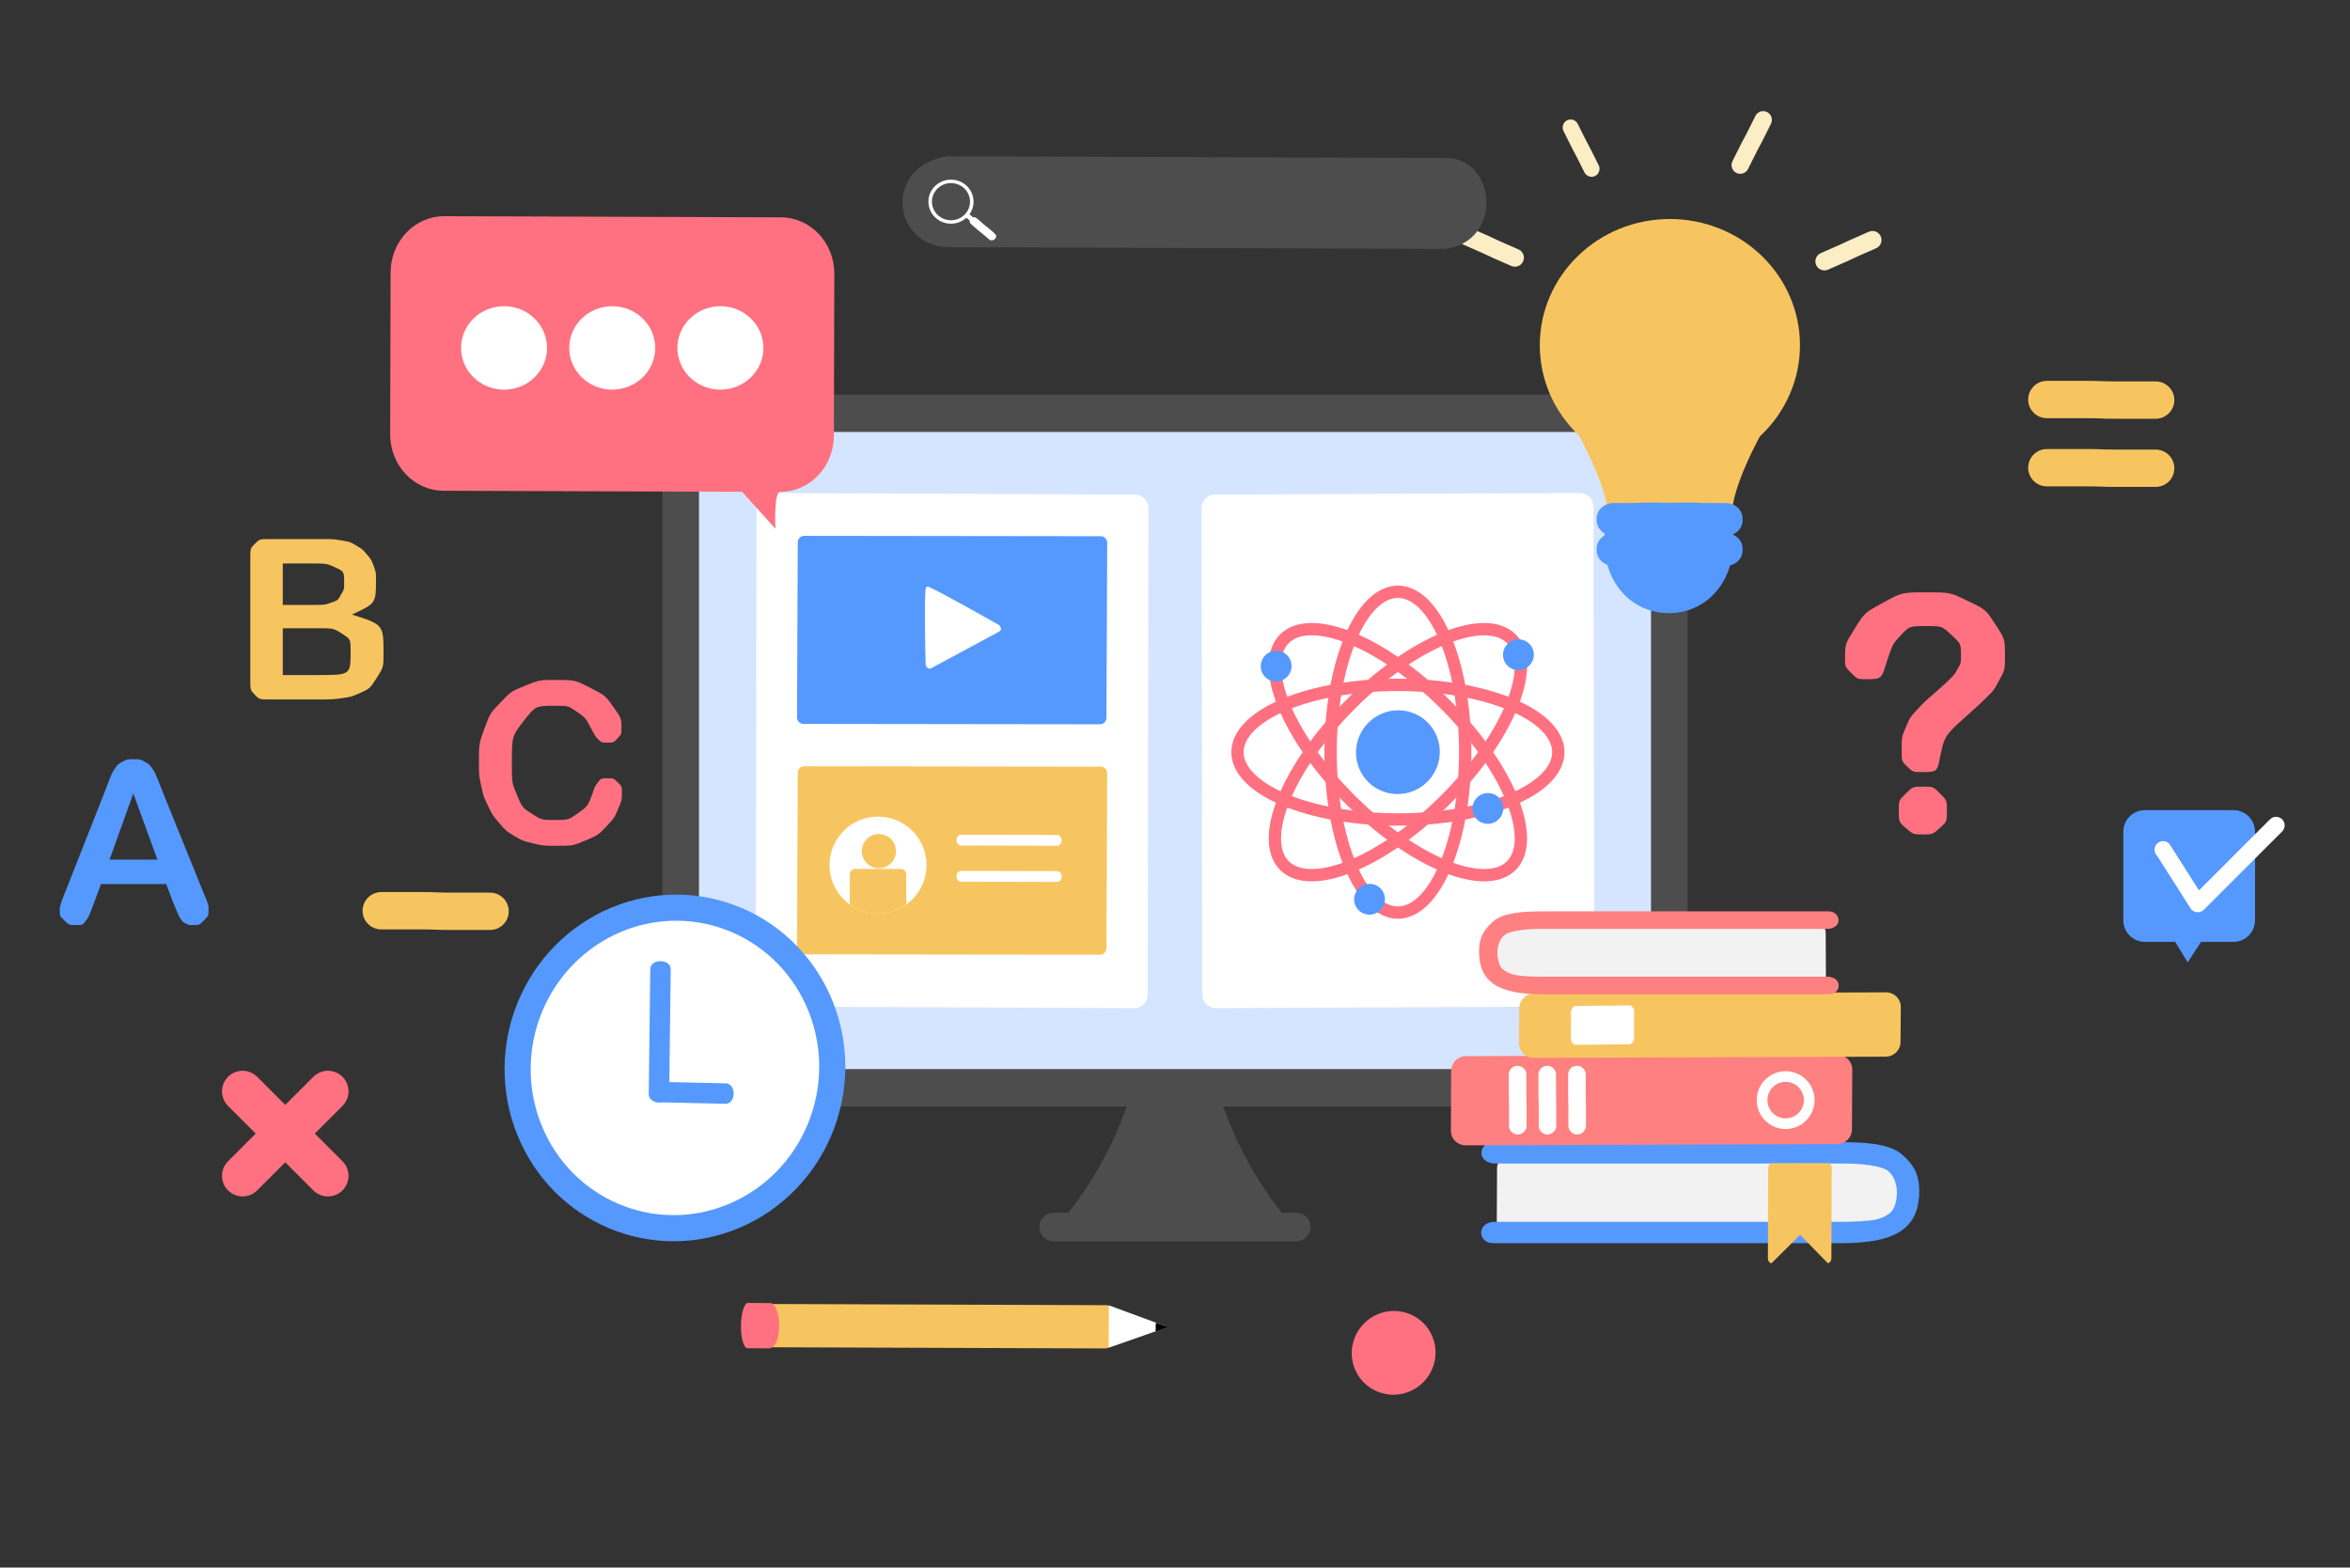 <?xml version="1.0" encoding="UTF-8"?>
<svg xmlns="http://www.w3.org/2000/svg" xmlns:xlink="http://www.w3.org/1999/xlink" width="3750" height="2501.25" viewBox="0 0 3750 2501.25">
<rect x="0" y="0" width="3750" height="2501.25" fill="#333333" stroke="none"/>
<defs>
<linearGradient id="linear-pattern-0" gradientUnits="userSpaceOnUse" x1="0.347" y1="0" x2="0.871" y2="0" gradientTransform="matrix(-7357.64, -327.683, -327.683, 7357.64, 6358.07, 1405.52)">
<stop offset="0" stop-color="rgb(98.894%, 93.26%, 85.916%)" stop-opacity="1"/>
<stop offset="0.031" stop-color="rgb(98.868%, 93.286%, 86.046%)" stop-opacity="1"/>
<stop offset="0.062" stop-color="rgb(98.816%, 93.34%, 86.305%)" stop-opacity="1"/>
<stop offset="0.094" stop-color="rgb(98.764%, 93.391%, 86.566%)" stop-opacity="1"/>
<stop offset="0.125" stop-color="rgb(98.712%, 93.443%, 86.827%)" stop-opacity="1"/>
<stop offset="0.156" stop-color="rgb(98.66%, 93.495%, 87.086%)" stop-opacity="1"/>
<stop offset="0.188" stop-color="rgb(98.608%, 93.547%, 87.347%)" stop-opacity="1"/>
<stop offset="0.219" stop-color="rgb(98.555%, 93.599%, 87.608%)" stop-opacity="1"/>
<stop offset="0.25" stop-color="rgb(98.503%, 93.651%, 87.869%)" stop-opacity="1"/>
<stop offset="0.281" stop-color="rgb(98.451%, 93.704%, 88.129%)" stop-opacity="1"/>
<stop offset="0.312" stop-color="rgb(98.399%, 93.756%, 88.39%)" stop-opacity="1"/>
<stop offset="0.344" stop-color="rgb(98.347%, 93.808%, 88.651%)" stop-opacity="1"/>
<stop offset="0.375" stop-color="rgb(98.296%, 93.86%, 88.91%)" stop-opacity="1"/>
<stop offset="0.406" stop-color="rgb(98.244%, 93.912%, 89.171%)" stop-opacity="1"/>
<stop offset="0.438" stop-color="rgb(98.19%, 93.964%, 89.432%)" stop-opacity="1"/>
<stop offset="0.469" stop-color="rgb(98.138%, 94.016%, 89.691%)" stop-opacity="1"/>
<stop offset="0.5" stop-color="rgb(98.087%, 94.069%, 89.952%)" stop-opacity="1"/>
<stop offset="0.531" stop-color="rgb(98.073%, 94.081%, 90.019%)" stop-opacity="1"/>
<stop offset="0.547" stop-color="rgb(98.106%, 94.048%, 89.853%)" stop-opacity="1"/>
<stop offset="0.562" stop-color="rgb(98.148%, 94.006%, 89.644%)" stop-opacity="1"/>
<stop offset="0.578" stop-color="rgb(98.19%, 93.964%, 89.435%)" stop-opacity="1"/>
<stop offset="0.594" stop-color="rgb(98.232%, 93.922%, 89.226%)" stop-opacity="1"/>
<stop offset="0.609" stop-color="rgb(98.274%, 93.881%, 89.017%)" stop-opacity="1"/>
<stop offset="0.625" stop-color="rgb(98.315%, 93.839%, 88.808%)" stop-opacity="1"/>
<stop offset="0.641" stop-color="rgb(98.357%, 93.797%, 88.599%)" stop-opacity="1"/>
<stop offset="0.656" stop-color="rgb(98.399%, 93.755%, 88.39%)" stop-opacity="1"/>
<stop offset="0.672" stop-color="rgb(98.441%, 93.713%, 88.181%)" stop-opacity="1"/>
<stop offset="0.688" stop-color="rgb(98.483%, 93.672%, 87.971%)" stop-opacity="1"/>
<stop offset="0.703" stop-color="rgb(98.524%, 93.629%, 87.762%)" stop-opacity="1"/>
<stop offset="0.719" stop-color="rgb(98.566%, 93.588%, 87.553%)" stop-opacity="1"/>
<stop offset="0.734" stop-color="rgb(98.608%, 93.547%, 87.344%)" stop-opacity="1"/>
<stop offset="0.75" stop-color="rgb(98.65%, 93.504%, 87.135%)" stop-opacity="1"/>
<stop offset="0.766" stop-color="rgb(98.692%, 93.463%, 86.926%)" stop-opacity="1"/>
<stop offset="0.781" stop-color="rgb(98.734%, 93.42%, 86.717%)" stop-opacity="1"/>
<stop offset="0.797" stop-color="rgb(98.775%, 93.379%, 86.508%)" stop-opacity="1"/>
<stop offset="0.812" stop-color="rgb(98.817%, 93.338%, 86.299%)" stop-opacity="1"/>
<stop offset="0.828" stop-color="rgb(98.859%, 93.295%, 86.09%)" stop-opacity="1"/>
<stop offset="0.844" stop-color="rgb(98.901%, 93.254%, 85.881%)" stop-opacity="1"/>
<stop offset="0.859" stop-color="rgb(98.943%, 93.211%, 85.672%)" stop-opacity="1"/>
<stop offset="0.875" stop-color="rgb(98.984%, 93.17%, 85.463%)" stop-opacity="1"/>
<stop offset="0.891" stop-color="rgb(99.026%, 93.129%, 85.254%)" stop-opacity="1"/>
<stop offset="0.906" stop-color="rgb(99.068%, 93.086%, 85.045%)" stop-opacity="1"/>
<stop offset="0.922" stop-color="rgb(99.109%, 93.045%, 84.836%)" stop-opacity="1"/>
<stop offset="0.938" stop-color="rgb(99.152%, 93.002%, 84.627%)" stop-opacity="1"/>
<stop offset="0.953" stop-color="rgb(99.193%, 92.961%, 84.418%)" stop-opacity="1"/>
<stop offset="0.969" stop-color="rgb(99.236%, 92.92%, 84.209%)" stop-opacity="1"/>
<stop offset="0.984" stop-color="rgb(99.277%, 92.877%, 84%)" stop-opacity="1"/>
<stop offset="1" stop-color="rgb(99.318%, 92.836%, 83.791%)" stop-opacity="1"/>
</linearGradient>
</defs>

<path fill-rule="nonzero" fill="rgb(30.2%, 30.2%, 30.2%)" fill-opacity="1" d="M 1931.648 1685.652 C 1941 1744.023 1964.121 1806.734 1997.852 1865.23 C 2014.422 1893.801 2033.23 1920.84 2053.641 1945.438 L 2053.641 1946.301 L 1696.359 1946.301 L 1696.359 1945.715 C 1716.789 1921.023 1735.602 1893.891 1752.148 1865.23 C 1785.852 1806.711 1808.922 1744.004 1818.211 1685.652 L 1931.648 1685.652 "/>
<path fill-rule="nonzero" fill="rgb(30.2%, 30.2%, 30.2%)" fill-opacity="1" d="M 2068.672 1935.113 L 1681.328 1935.113 C 1668.73 1935.113 1658.578 1945.258 1658.578 1957.859 C 1658.578 1970.461 1668.73 1980.609 1681.328 1980.609 L 2068.672 1980.609 C 2081.27 1980.609 2091.422 1970.461 2091.422 1957.859 C 2091.422 1945.258 2081.27 1935.113 2068.672 1935.113 "/>
<path fill-rule="nonzero" fill="rgb(30.2%, 30.2%, 30.2%)" fill-opacity="1" d="M 1177.48 629.68 L 2572.52 629.68 C 2639.25 629.68 2692.961 678.32 2692.961 738.73 L 2692.961 1656.535 C 2692.961 1716.945 2639.25 1765.582 2572.52 1765.582 L 1177.48 1765.582 C 1110.762 1765.582 1057.039 1716.945 1057.039 1656.535 L 1057.039 738.73 C 1057.039 678.32 1110.762 629.68 1177.48 629.68 "/>
<path fill-rule="nonzero" fill="rgb(83.594%, 89.844%, 100%)" fill-opacity="1" d="M 1227.262 689.34 L 2522.738 689.34 C 2584.699 689.34 2634.578 706.711 2634.578 771.398 L 2634.578 1589.152 C 2634.578 1653.848 2584.699 1705.93 2522.738 1705.93 L 1227.262 1705.93 C 1165.309 1705.93 1115.422 1653.848 1115.422 1589.152 L 1115.422 771.398 C 1115.422 706.711 1165.309 689.34 1227.262 689.34 "/>
<path fill-rule="nonzero" fill="rgb(100%, 100%, 100%)" fill-opacity="1" d="M 1229.102 786.641 L 1810.949 789.129 C 1823.02 789.172 1832.699 798.801 1832.648 810.691 L 1831.398 1587.25 C 1831.352 1599.145 1821.602 1608.68 1809.531 1608.625 L 1227.68 1606.137 C 1215.609 1606.09 1205.922 1596.465 1205.969 1584.57 L 1207.23 808.012 C 1207.27 796.121 1217.031 786.59 1229.102 786.641 "/>
<path fill-rule="nonzero" fill="rgb(100%, 100%, 100%)" fill-opacity="1" d="M 2520.898 786.641 L 1939.051 789.129 C 1926.98 789.172 1917.301 798.801 1917.352 810.691 L 1918.602 1587.25 C 1918.648 1599.145 1928.398 1608.68 1940.469 1608.625 L 2522.328 1606.137 C 2534.398 1606.09 2544.078 1596.465 2544.031 1584.57 L 2542.77 808.012 C 2542.73 796.121 2532.969 786.59 2520.898 786.641 "/>
<path fill-rule="nonzero" fill="rgb(33.325%, 59.959%, 100%)" fill-opacity="1" d="M 1271.82 1144.609 L 1273.02 865.441 C 1273.039 859.648 1277.66 855.012 1283.359 855.031 L 1756.539 855.629 C 1762.25 855.648 1766.828 860.328 1766.801 866.121 L 1765.609 1145.289 C 1765.578 1151.078 1760.969 1155.73 1755.262 1155.711 L 1282.078 1155.102 C 1276.371 1155.078 1271.801 1150.398 1271.82 1144.609 "/>
<path fill-rule="nonzero" fill="rgb(100%, 100%, 100%)" fill-opacity="1" d="M 1486.07 1066.172 C 1523.672 1045.711 1561.5 1025.762 1594.711 1007.68 C 1600.48 1004.539 1594.801 997.77 1594.801 997.77 C 1584.648 991.93 1501.73 944.809 1481.512 936.27 C 1479.398 935.379 1478.238 937.531 1477.68 937.488 C 1474.398 942.398 1476.621 1052.898 1477.191 1061.27 C 1477.191 1061.27 1480.199 1069.371 1486.07 1066.172 "/>
<path fill-rule="nonzero" fill="rgb(96.875%, 77.344%, 37.646%)" fill-opacity="1" d="M 1271.82 1512.316 L 1273.02 1233.148 C 1273.039 1227.359 1277.66 1222.711 1283.359 1222.73 L 1756.539 1223.34 C 1762.25 1223.359 1766.828 1228.039 1766.801 1233.828 L 1765.609 1512.996 C 1765.578 1518.789 1760.969 1523.434 1755.262 1523.41 L 1282.078 1522.809 C 1276.371 1522.789 1271.801 1518.105 1271.82 1512.316 "/>
<path fill-rule="nonzero" fill="rgb(100%, 100%, 100%)" fill-opacity="1" d="M 1323.711 1380.43 C 1323.711 1423.191 1358.371 1457.852 1401.121 1457.852 C 1443.879 1457.852 1478.539 1423.191 1478.539 1380.43 C 1478.539 1337.68 1443.879 1303.02 1401.121 1303.02 C 1358.371 1303.02 1323.711 1337.68 1323.711 1380.43 "/>
<path fill-rule="nonzero" fill="rgb(96.875%, 77.344%, 37.646%)" fill-opacity="1" d="M 1375.23 1358.102 C 1375.23 1373.16 1387.441 1385.371 1402.5 1385.371 C 1417.559 1385.371 1429.77 1373.16 1429.77 1358.102 C 1429.77 1343.039 1417.559 1330.828 1402.5 1330.828 C 1387.441 1330.828 1375.23 1343.039 1375.23 1358.102 "/>
<path fill-rule="nonzero" fill="rgb(96.875%, 77.344%, 37.646%)" fill-opacity="1" d="M 1364.852 1386.461 C 1360.012 1386.461 1356.121 1390.352 1356.121 1395.18 L 1356.121 1443.301 C 1369.238 1452.73 1384.969 1457.809 1401.121 1457.852 C 1417.27 1457.82 1433.012 1452.75 1446.129 1443.34 L 1446.129 1395.18 C 1446.129 1390.352 1442.238 1386.461 1437.398 1386.461 L 1364.852 1386.461 "/>
<path fill-rule="nonzero" fill="rgb(100%, 100%, 100%)" fill-opacity="1" d="M 1686.969 1332.301 L 1533.5 1331.961 C 1529.531 1331.949 1526.34 1335.781 1526.32 1340.551 C 1526.309 1345.32 1529.488 1349.18 1533.449 1349.191 L 1686.93 1349.531 C 1690.891 1349.539 1694.09 1345.711 1694.102 1340.93 C 1694.109 1336.16 1690.93 1332.309 1686.969 1332.301 "/>
<path fill-rule="nonzero" fill="rgb(100%, 100%, 100%)" fill-opacity="1" d="M 1686.969 1389.98 L 1533.5 1389.629 C 1529.531 1389.621 1526.34 1393.461 1526.32 1398.23 C 1526.309 1403 1529.488 1406.859 1533.449 1406.871 L 1686.93 1407.211 C 1690.891 1407.219 1694.09 1403.391 1694.102 1398.609 C 1694.109 1393.84 1690.93 1389.988 1686.969 1389.98 "/>
<path fill-rule="nonzero" fill="rgb(100%, 44.31%, 50.194%)" fill-opacity="1" d="M 1246.07 346.801 L 709.055 344.988 C 661.676 344.828 623.434 385.012 623.301 434.93 L 622.633 692.809 C 622.504 742.73 660.539 782.91 707.914 783.078 L 1184.199 784.77 L 1237.34 843.68 C 1237.34 843.68 1234.602 784.871 1244.93 784.891 C 1292.309 784.98 1330.551 744.871 1330.68 694.949 L 1331.352 437.07 C 1331.48 387.148 1293.449 346.961 1246.07 346.801 "/>
<path fill-rule="nonzero" fill="rgb(100%, 100%, 100%)" fill-opacity="1" d="M 908.324 555.16 C 908.324 572.82 915.555 589.75 928.422 602.23 C 941.289 614.719 958.742 621.73 976.941 621.73 C 1014.84 621.73 1045.559 591.93 1045.559 555.16 C 1045.559 518.391 1014.84 488.59 976.941 488.59 C 958.742 488.59 941.289 495.602 928.422 508.09 C 915.555 520.57 908.324 537.512 908.324 555.16 "/>
<path fill-rule="nonzero" fill="rgb(100%, 100%, 100%)" fill-opacity="1" d="M 1080.949 555.16 C 1080.949 572.82 1088.18 589.75 1101.051 602.23 C 1113.91 614.719 1131.371 621.73 1149.559 621.73 C 1187.461 621.73 1218.18 591.93 1218.18 555.16 C 1218.18 518.391 1187.461 488.59 1149.559 488.59 C 1131.371 488.59 1113.91 495.602 1101.051 508.09 C 1088.18 520.57 1080.949 537.512 1080.949 555.16 "/>
<path fill-rule="nonzero" fill="rgb(100%, 100%, 100%)" fill-opacity="1" d="M 735.703 555.16 C 735.703 572.82 742.934 589.75 755.801 602.23 C 768.668 614.719 786.121 621.73 804.32 621.73 C 842.215 621.73 872.934 591.93 872.934 555.16 C 872.934 518.391 842.215 488.59 804.32 488.59 C 786.121 488.59 768.668 495.602 755.801 508.09 C 742.934 520.57 735.703 537.512 735.703 555.16 "/>
<path fill-rule="nonzero" fill="rgb(94.922%, 94.922%, 94.922%)" fill-opacity="1" d="M 2411.551 1843.23 L 3014.34 1841.523 C 3026.852 1841.484 3036.898 1850.598 3036.879 1861.945 L 3036.441 1945.965 C 3036.43 1957.312 3026.352 1966.48 3013.84 1966.516 L 2411.051 1968.223 C 2398.539 1968.266 2388.488 1959.148 2388.5 1947.801 L 2388.941 1863.785 C 2388.961 1852.434 2399.039 1843.266 2411.551 1843.23 "/>
<path fill-rule="nonzero" fill="rgb(33.325%, 59.959%, 100%)" fill-opacity="1" d="M 2939.172 1983.668 L 2383.281 1983.668 C 2358.969 1984.43 2355.18 1951.965 2383.281 1949.59 L 2942.301 1949.59 C 2958.352 1949.59 2982.289 1948.414 2993.121 1946.059 C 3003.82 1943.621 3012.172 1939.352 3018.172 1933.25 C 3024.039 1927.148 3026.969 1913.867 3026.969 1902.887 C 3026.969 1887.723 3020.969 1872.262 3008.969 1865.984 C 2996.84 1859.711 2968 1856.574 2943.48 1856.574 L 2383.281 1856.574 C 2353.68 1852.711 2361.648 1822.152 2383.281 1822.496 L 2939.172 1822.496 C 2970.379 1822.836 3013.59 1823.523 3034.859 1841.934 C 3043.871 1849.727 3051.559 1858.484 3056 1867.723 C 3060.43 1876.961 3062.648 1887.766 3062.648 1900.141 C 3062.648 1914.867 3060.301 1927.547 3055.609 1938.18 C 3050.781 1948.812 3043.41 1957.48 3033.488 1964.191 C 3023.449 1970.902 3010.66 1975.824 2995.141 1978.965 C 2979.48 1982.102 2960.828 1983.668 2939.172 1983.668 "/>
<path fill-rule="nonzero" fill="rgb(100%, 50.194%, 50.194%)" fill-opacity="1" d="M 2339.43 1685.219 L 2932.09 1683.273 C 2945.211 1683.227 2955.762 1693.605 2955.738 1706.531 L 2955.281 1802.207 C 2955.262 1815.133 2944.691 1825.57 2931.57 1825.613 L 2338.91 1827.559 C 2325.789 1827.605 2315.238 1817.227 2315.262 1804.301 L 2315.719 1708.621 C 2315.73 1695.699 2326.309 1685.258 2339.43 1685.219 "/>
<path fill="none" stroke-width="170.522" stroke-linecap="square" stroke-linejoin="round" stroke="rgb(100%, 100%, 100%)" stroke-opacity="1" stroke-miterlimit="4" d="M 28870.391 7458.359 C 28870.391 7250.586 28701.992 7082.148 28494.297 7082.148 C 28286.484 7082.148 28118.086 7250.586 28118.086 7458.359 C 28118.086 7666.094 28286.484 7834.531 28494.297 7834.531 C 28701.992 7834.531 28870.391 7666.094 28870.391 7458.359 Z M 28870.391 7458.359 " transform="matrix(0.1, 0, 0, -0.1, 0, 2501.25)"/>
<path fill-rule="nonzero" fill="rgb(100%, 100%, 100%)" fill-opacity="1" d="M 2474.691 1701.82 C 2479.828 1704.102 2483.102 1709.238 2483 1714.859 C 2482.77 1781.359 2483.629 1729.395 2483.398 1796.09 C 2483.449 1801.137 2480.781 1805.816 2476.41 1808.34 C 2472.051 1810.867 2466.66 1810.848 2462.309 1808.289 C 2457.961 1805.734 2455.32 1801.035 2455.41 1795.992 C 2455.629 1729.492 2454.77 1781.453 2455 1714.762 C 2454.949 1709.996 2457.328 1705.531 2461.309 1702.91 C 2465.289 1700.293 2470.328 1699.883 2474.691 1701.82 "/>
<path fill-rule="nonzero" fill="rgb(100%, 100%, 100%)" fill-opacity="1" d="M 2427.328 1701.82 C 2432.469 1704.102 2435.738 1709.238 2435.641 1714.859 C 2435.41 1781.359 2436.281 1729.395 2436.051 1796.09 C 2436.09 1801.137 2433.422 1805.816 2429.059 1808.34 C 2424.691 1810.867 2419.301 1810.848 2414.949 1808.289 C 2410.602 1805.734 2407.969 1801.035 2408.051 1795.992 C 2408.281 1729.492 2407.41 1781.453 2407.641 1714.762 C 2407.59 1709.996 2409.969 1705.531 2413.949 1702.91 C 2417.93 1700.293 2422.98 1699.883 2427.328 1701.82 "/>
<path fill-rule="nonzero" fill="rgb(100%, 100%, 100%)" fill-opacity="1" d="M 2522.051 1701.82 C 2527.18 1704.102 2530.461 1709.238 2530.359 1714.859 C 2530.129 1781.359 2530.988 1729.395 2530.762 1796.09 C 2530.809 1801.137 2528.141 1805.816 2523.77 1808.34 C 2519.41 1810.867 2514.02 1810.848 2509.672 1808.289 C 2505.32 1805.734 2502.68 1801.035 2502.762 1795.992 C 2502.988 1729.492 2502.129 1781.453 2502.359 1714.762 C 2502.309 1709.996 2504.68 1705.531 2508.672 1702.91 C 2512.648 1700.293 2517.691 1699.883 2522.051 1701.82 "/>
<path fill-rule="nonzero" fill="rgb(96.875%, 77.344%, 37.646%)" fill-opacity="1" d="M 2922.441 2007.48 L 2922.93 1864.156 C 2922.941 1859.719 2920.32 1856.152 2917.07 1856.156 L 2827.512 1856.316 C 2824.25 1856.32 2821.621 1859.895 2821.609 1864.332 L 2821.121 2007.656 C 2821.109 2012.094 2823.73 2015.66 2826.98 2015.652 L 2872.531 1970.336 L 2916.539 2015.496 C 2919.801 2015.492 2922.43 2011.914 2922.441 2007.48 "/>
<path fill-rule="nonzero" fill="rgb(96.875%, 77.344%, 37.646%)" fill-opacity="1" d="M 2448.09 1585.387 L 3009.559 1583.441 C 3022.68 1583.395 3033.23 1593.773 3033.211 1606.699 L 3032.75 1662.676 C 3032.73 1675.602 3022.16 1686.043 3009.039 1686.082 L 2447.57 1688.027 C 2434.449 1688.074 2423.898 1677.695 2423.922 1664.77 L 2424.379 1608.789 C 2424.391 1595.863 2434.969 1585.426 2448.09 1585.387 "/>
<path fill-rule="nonzero" fill="rgb(100%, 100%, 100%)" fill-opacity="1" d="M 2514.77 1605.152 L 2599.801 1604.305 C 2604.121 1604.285 2607.602 1608.805 2607.59 1614.438 L 2607.441 1656.121 C 2607.43 1661.75 2603.949 1666.301 2599.621 1666.316 L 2514.602 1667.164 C 2510.281 1667.184 2506.801 1662.66 2506.809 1657.031 L 2506.961 1615.348 C 2506.961 1609.719 2510.449 1605.168 2514.77 1605.152 "/>
<path fill-rule="nonzero" fill="rgb(94.922%, 94.922%, 94.922%)" fill-opacity="1" d="M 2894.77 1471.211 L 2399.809 1469.809 C 2389.551 1469.77 2381.289 1477.262 2381.301 1486.578 L 2381.672 1555.562 C 2381.68 1564.883 2389.961 1572.41 2400.219 1572.441 L 2895.18 1573.844 C 2905.449 1573.875 2913.711 1566.391 2913.691 1557.07 L 2913.328 1488.09 C 2913.32 1478.77 2905.039 1471.238 2894.77 1471.211 "/>
<path fill-rule="nonzero" fill="rgb(100%, 50.194%, 50.194%)" fill-opacity="1" d="M 2461.531 1586.523 L 2917.98 1586.523 C 2937.941 1587.148 2941.051 1560.492 2917.98 1558.543 L 2458.961 1558.543 C 2445.789 1558.543 2426.129 1557.574 2417.238 1555.645 C 2408.461 1553.641 2401.602 1550.133 2396.672 1545.125 C 2391.852 1540.117 2389.441 1529.211 2389.441 1520.191 C 2389.441 1507.742 2394.371 1495.051 2404.219 1489.891 C 2414.191 1484.738 2437.859 1482.172 2458 1482.172 L 2917.98 1482.172 C 2942.289 1479 2935.738 1453.898 2917.98 1454.18 L 2461.531 1454.18 C 2435.91 1454.461 2400.43 1455.031 2382.961 1470.148 C 2375.57 1476.551 2369.25 1483.738 2365.609 1491.32 C 2361.969 1498.91 2360.148 1507.777 2360.148 1517.938 C 2360.148 1530.031 2362.078 1540.441 2365.93 1549.172 C 2369.891 1557.902 2375.949 1565.023 2384.09 1570.531 C 2392.34 1576.043 2402.828 1580.086 2415.578 1582.66 C 2428.43 1585.238 2443.75 1586.523 2461.531 1586.523 "/>
<path fill="none" stroke-width="196.608" stroke-linecap="round" stroke-linejoin="round" stroke="rgb(100%, 44.31%, 50.194%)" stroke-opacity="1" stroke-miterlimit="4" d="M 21547.5 12250.781 C 21067.5 12730.898 20687.109 13271.289 20490 13753.203 C 20293.008 14235.117 20295.391 14618.984 20496.914 14820.391 C 20698.281 15021.914 21082.188 15024.297 21564.102 14827.305 C 22046.016 14630.312 22586.406 14249.805 23066.484 13769.805 C 23546.602 13289.688 23926.992 12749.297 24123.984 12267.383 C 24321.016 11785.508 24318.594 11401.602 24117.188 11200.195 C 23915.703 10998.711 23531.797 10996.289 23050 11193.281 C 22568.086 11390.312 22027.617 11770.781 21547.5 12250.781 " transform="matrix(0.1, 0, 0, -0.1, 0, 2501.25)"/>
<path fill="none" stroke-width="196.608" stroke-linecap="round" stroke-linejoin="round" stroke="rgb(100%, 44.31%, 50.194%)" stroke-opacity="1" stroke-miterlimit="4" d="M 23381.094 13010.312 C 23381.094 12331.406 23267.891 11680.195 23066.484 11200.195 C 22865.117 10720.117 22591.914 10450.391 22306.992 10450.391 C 22022.188 10450.391 21748.984 10720.117 21547.5 11200.195 C 21346.094 11680.195 21233.008 12331.406 21233.008 13010.312 C 21233.008 13689.219 21346.094 14340.391 21547.5 14820.391 C 21748.984 15300.508 22022.188 15570.195 22306.992 15570.195 C 22591.914 15570.195 22865.117 15300.508 23066.484 14820.391 C 23267.891 14340.391 23381.094 13689.219 23381.094 13010.312 " transform="matrix(0.1, 0, 0, -0.1, 0, 2501.25)"/>
<path fill="none" stroke-width="196.608" stroke-linecap="round" stroke-linejoin="round" stroke="rgb(100%, 44.31%, 50.194%)" stroke-opacity="1" stroke-miterlimit="4" d="M 22306.992 11936.289 C 21628.086 11936.289 20976.914 12049.414 20496.914 12250.781 C 20016.797 12452.305 19747.109 12725.391 19747.109 13010.312 C 19747.109 13295.195 20016.797 13568.281 20496.914 13769.805 C 20976.914 13971.211 21628.086 14084.297 22306.992 14084.297 C 22985.898 14084.297 23637.109 13971.211 24117.188 13769.805 C 24597.188 13568.281 24866.914 13295.195 24866.914 13010.312 C 24866.914 12725.391 24597.188 12452.305 24117.188 12250.781 C 23637.109 12049.414 22985.898 11936.289 22306.992 11936.289 " transform="matrix(0.1, 0, 0, -0.1, 0, 2501.25)"/>
<path fill="none" stroke-width="196.608" stroke-linecap="round" stroke-linejoin="round" stroke="rgb(100%, 44.31%, 50.194%)" stroke-opacity="1" stroke-miterlimit="4" d="M 23066.484 12250.781 C 23546.602 12730.898 23926.992 13271.289 24123.984 13753.203 C 24321.016 14235.117 24318.594 14618.984 24117.188 14820.391 C 23915.703 15021.914 23531.797 15024.297 23050 14827.305 C 22568.086 14630.312 22027.617 14249.805 21547.5 13769.805 C 21067.5 13289.688 20687.109 12749.297 20490 12267.383 C 20293.008 11785.508 20295.391 11401.602 20496.914 11200.195 C 20698.281 10998.711 21082.188 10996.289 21564.102 11193.281 C 22046.016 11390.312 22586.406 11770.781 23066.484 12250.781 " transform="matrix(0.1, 0, 0, -0.1, 0, 2501.25)"/>
<path fill-rule="nonzero" fill="rgb(100%, 44.31%, 50.194%)" fill-opacity="1" d="M 2944.238 1051.84 C 2944.238 1027.602 2944.238 1027.602 2959.809 1002.852 C 2975.371 977.84 2975.371 977.84 3005.219 961.512 C 3035.078 945.18 3035.078 945.18 3074.879 945.18 C 3111.879 945.18 3111.879 945.18 3140.199 958.961 C 3168.531 972.488 3168.531 972.488 3183.84 995.961 C 3199.398 1019.441 3199.398 1019.441 3199.398 1046.988 C 3199.398 1068.68 3199.398 1068.68 3190.469 1085.012 C 3181.789 1101.34 3181.789 1101.34 3169.551 1113.328 C 3157.551 1125.07 3157.551 1125.07 3126.172 1153.141 C 3117.488 1161.051 3117.488 1161.051 3112.141 1167.172 C 3107.031 1173.039 3107.031 1173.039 3104.48 1178.141 C 3101.93 1182.988 3101.93 1182.988 3100.398 1188.102 C 3099.121 1192.941 3099.121 1192.941 3096.32 1205.449 C 3091.469 1231.98 3091.469 1231.98 3065.949 1231.98 C 3052.68 1231.98 3052.68 1231.98 3043.5 1223.309 C 3034.57 1214.629 3034.57 1214.629 3034.57 1197.539 C 3034.57 1176.102 3034.57 1176.102 3041.199 1160.539 C 3047.84 1144.719 3047.84 1144.719 3058.809 1132.98 C 3069.781 1120.988 3069.781 1120.988 3088.41 1104.66 C 3104.738 1090.371 3104.738 1090.371 3111.879 1083.23 C 3119.281 1075.828 3119.281 1075.828 3124.129 1066.898 C 3129.23 1057.961 3129.23 1057.961 3129.23 1047.5 C 3129.23 1027.09 3129.23 1027.09 3113.922 1013.059 C 3098.871 999.02 3098.871 999.02 3074.879 999.02 C 3046.809 999.02 3046.809 999.02 3033.551 1013.309 C 3020.281 1027.352 3020.281 1027.352 3011.09 1054.898 C 3002.422 1083.738 3002.422 1083.738 2978.18 1083.738 C 2963.891 1083.738 2963.891 1083.738 2953.941 1073.781 C 2944.238 1063.578 2944.238 1063.578 2944.238 1051.84 Z M 3068.762 1331.488 C 3053.191 1331.488 3053.191 1331.488 3041.461 1321.539 C 3029.969 1311.34 3029.969 1311.34 3029.969 1293.219 C 3029.969 1277.148 3029.969 1277.148 3041.199 1266.172 C 3052.43 1255.199 3052.43 1255.199 3068.762 1255.199 C 3084.828 1255.199 3084.828 1255.199 3095.809 1266.172 C 3106.781 1277.148 3106.781 1277.148 3106.781 1293.219 C 3106.781 1311.078 3106.781 1311.078 3095.301 1321.289 C 3083.809 1331.488 3083.809 1331.488 3068.762 1331.488 "/>
<path fill-rule="nonzero" fill="rgb(33.325%, 59.959%, 100%)" fill-opacity="1" d="M 2413.781 1022.059 C 2407.738 1024.559 2402.91 1029.34 2400.371 1035.359 C 2397.828 1041.379 2397.77 1048.148 2400.219 1054.172 C 2405.32 1066.699 2419.648 1072.648 2432.238 1067.461 C 2444.82 1062.262 2450.891 1047.891 2445.801 1035.352 C 2443.352 1029.328 2438.602 1024.551 2432.602 1022.059 C 2426.59 1019.57 2419.82 1019.57 2413.781 1022.059 "/>
<path fill-rule="nonzero" fill="rgb(33.325%, 59.959%, 100%)" fill-opacity="1" d="M 2176.191 1412.191 C 2170.141 1414.691 2165.32 1419.469 2162.781 1425.488 C 2160.23 1431.52 2160.18 1438.281 2162.629 1444.301 C 2167.719 1456.828 2182.059 1462.789 2194.641 1457.59 C 2207.23 1452.391 2213.301 1438.02 2208.199 1425.488 C 2205.75 1419.469 2201.012 1414.68 2195 1412.191 C 2189 1409.699 2182.23 1409.699 2176.191 1412.191 "/>
<path fill-rule="nonzero" fill="rgb(33.325%, 59.959%, 100%)" fill-opacity="1" d="M 2027.219 1040.191 C 2021.18 1042.691 2016.359 1047.469 2013.809 1053.488 C 2011.27 1059.512 2011.219 1066.281 2013.66 1072.301 C 2018.762 1084.828 2033.102 1090.781 2045.68 1085.59 C 2058.27 1080.391 2064.34 1066.02 2059.238 1053.488 C 2056.789 1047.469 2052.039 1042.68 2046.039 1040.191 C 2040.039 1037.699 2033.27 1037.699 2027.219 1040.191 "/>
<path fill-rule="nonzero" fill="rgb(33.325%, 59.959%, 100%)" fill-opacity="1" d="M 2365.031 1267.301 C 2358.98 1269.801 2354.16 1274.578 2351.621 1280.602 C 2349.07 1286.621 2349.02 1293.391 2351.469 1299.41 C 2356.559 1311.941 2370.898 1317.891 2383.48 1312.699 C 2396.07 1307.5 2402.141 1293.129 2397.039 1280.59 C 2394.59 1274.57 2389.852 1269.789 2383.84 1267.301 C 2377.84 1264.809 2371.07 1264.809 2365.031 1267.301 "/>
<path fill-rule="nonzero" fill="rgb(33.325%, 59.959%, 100%)" fill-opacity="1" d="M 2205.59 1138.48 C 2189.148 1145.262 2176.031 1158.281 2169.109 1174.648 C 2162.199 1191.031 2162.051 1209.43 2168.711 1225.809 C 2182.578 1259.91 2221.57 1276.102 2255.809 1261.961 C 2290.039 1247.828 2306.559 1208.73 2292.691 1174.629 C 2286.031 1158.262 2273.121 1145.25 2256.781 1138.469 C 2240.449 1131.691 2222.039 1131.691 2205.59 1138.48 "/>
<path fill-rule="nonzero" fill="rgb(96.875%, 77.344%, 37.646%)" fill-opacity="1" d="M 2499.191 620.109 L 2830.238 620.109 C 2838.941 620.109 2845.949 625.539 2845.949 632.289 C 2845.949 632.289 2761.301 759.891 2763.102 828.789 C 2764.711 890.102 2564.621 893.891 2566.328 828.789 C 2568.039 763.68 2483.469 632.289 2483.469 632.289 C 2483.469 632.289 2490.48 620.109 2499.191 620.109 "/>
<path fill-rule="nonzero" fill="rgb(96.875%, 77.344%, 37.646%)" fill-opacity="1" d="M 2872.301 550.859 C 2872.301 604.281 2850.43 655.512 2811.5 693.281 C 2772.57 731.051 2719.77 752.27 2664.711 752.27 C 2550.07 752.262 2457.129 662.09 2457.129 550.859 C 2457.129 439.629 2550.07 349.461 2664.711 349.461 C 2719.77 349.461 2772.57 370.68 2811.5 408.449 C 2850.43 446.219 2872.301 497.449 2872.301 550.859 "/>
<path fill-rule="nonzero" fill="rgb(98.438%, 92.969%, 76.952%)" fill-opacity="1" d="M 2988.672 368.57 C 2986.398 368.469 2984.148 368.898 2982.078 369.84 C 2919.199 397.191 2968.48 376.531 2905.77 403.801 C 2900.98 405.809 2897.641 410.23 2897.031 415.391 C 2896.41 420.551 2898.629 425.641 2902.82 428.699 C 2907.012 431.77 2912.531 432.352 2917.262 430.211 C 2980.148 402.852 2930.859 423.52 2993.57 396.238 C 2999.781 393.641 3003.371 387.078 3002.191 380.441 C 3001.02 373.809 2995.398 368.879 2988.672 368.57 "/>
<path fill-rule="nonzero" fill="rgb(98.438%, 92.969%, 76.952%)" fill-opacity="1" d="M 2341 362.629 C 2334.07 362.469 2328.012 367.25 2326.57 374.02 C 2325.121 380.789 2328.699 387.641 2335.09 390.309 C 2397.789 417.59 2348.512 396.922 2411.398 424.281 C 2416.129 426.422 2421.648 425.84 2425.84 422.781 C 2430.031 419.711 2432.25 414.621 2431.629 409.461 C 2431.02 404.309 2427.68 399.879 2422.891 397.879 C 2360.18 370.602 2409.461 391.27 2346.57 363.91 C 2344.82 363.109 2342.922 362.68 2341 362.629 "/>
<path fill-rule="nonzero" fill="rgb(98.438%, 92.969%, 76.952%)" fill-opacity="1" d="M 2814.238 177.34 C 2808.672 177.09 2803.48 180.191 2801.07 185.219 C 2771.738 244.328 2794.051 197.84 2764.629 257.121 C 2762.352 261.57 2762.641 266.91 2765.398 271.09 C 2768.148 275.27 2772.941 277.648 2777.93 277.309 C 2782.93 276.98 2787.352 273.98 2789.52 269.469 C 2818.852 210.359 2796.539 256.852 2825.961 197.57 C 2828.121 193.359 2828 188.352 2825.621 184.25 C 2823.25 180.16 2818.961 177.559 2814.238 177.34 "/>
<path fill-rule="nonzero" fill="rgb(98.438%, 92.969%, 76.952%)" fill-opacity="1" d="M 2506.602 190.66 C 2502.109 190.551 2497.898 192.809 2495.52 196.609 C 2493.141 200.41 2492.93 205.191 2494.98 209.18 C 2521.898 263.422 2501.48 220.879 2528.32 274.969 C 2530.32 279.078 2534.359 281.809 2538.93 282.109 C 2543.488 282.422 2547.859 280.25 2550.379 276.43 C 2552.891 272.609 2553.172 267.738 2551.102 263.672 C 2524.18 209.422 2544.59 251.961 2517.75 197.879 C 2515.691 193.57 2511.379 190.781 2506.602 190.66 "/>
<path fill-rule="nonzero" fill="rgb(33.325%, 59.959%, 100%)" fill-opacity="1" d="M 2559.922 863.211 C 2559.922 932.961 2606.07 978.32 2662.98 978.32 C 2719.898 978.32 2766.039 932.961 2766.039 863.211 C 2766.039 793.469 2719.898 802.262 2662.98 802.262 C 2606.07 802.262 2559.922 793.469 2559.922 863.211 "/>
<path fill-rule="nonzero" fill="rgb(33.325%, 59.959%, 100%)" fill-opacity="1" d="M 2574.91 850.73 L 2753.762 850.73 C 2768.719 850.73 2780.762 861.73 2780.762 875.391 L 2780.762 878.289 C 2780.762 891.949 2768.719 902.949 2753.762 902.949 L 2574.91 902.949 C 2559.941 902.949 2547.898 891.949 2547.898 878.289 L 2547.898 875.391 C 2547.898 861.73 2559.941 850.73 2574.91 850.73 "/>
<path fill-rule="nonzero" fill="rgb(33.325%, 59.959%, 100%)" fill-opacity="1" d="M 2574.91 802.699 L 2753.762 802.699 C 2768.719 802.699 2780.762 813.699 2780.762 827.359 L 2780.762 830.262 C 2780.762 843.922 2768.719 854.91 2753.762 854.91 L 2574.91 854.91 C 2559.941 854.91 2547.898 843.922 2547.898 830.262 L 2547.898 827.359 C 2547.898 813.699 2559.941 802.699 2574.91 802.699 "/>
<path fill-rule="nonzero" fill="rgb(33.325%, 59.959%, 100%)" fill-opacity="1" d="M 277.461 1442.77 L 265.242 1410.66 L 161.207 1410.66 L 148.988 1443.469 C 141.828 1462.672 141.828 1462.672 136.77 1469.48 C 131.707 1476.109 131.707 1476.109 120.184 1476.109 C 110.41 1476.109 110.41 1476.109 102.902 1468.961 C 95.398 1461.801 95.398 1461.801 95.398 1452.719 C 95.398 1447.488 95.398 1447.488 97.145 1441.898 C 98.891 1436.309 98.891 1436.309 102.902 1426.371 L 168.363 1260.191 C 171.156 1253.031 171.156 1253.031 174.996 1243.078 C 179.012 1232.949 179.012 1232.949 183.375 1226.32 C 187.914 1219.691 187.914 1219.691 195.07 1215.672 C 202.402 1211.48 202.402 1211.48 213.051 1211.48 C 223.871 1211.48 223.871 1211.48 231.031 1215.672 C 238.359 1219.691 238.359 1219.691 242.727 1226.148 C 247.266 1232.609 247.266 1232.609 250.23 1240.109 C 253.371 1247.441 253.371 1247.441 258.086 1259.84 L 324.941 1424.969 C 332.797 1443.82 332.797 1443.82 332.797 1452.371 C 332.797 1461.281 332.797 1461.281 325.289 1468.781 C 317.961 1476.109 317.961 1476.109 307.484 1476.109 C 301.379 1476.109 301.379 1476.109 297.012 1473.852 C 292.648 1471.75 292.648 1471.75 289.68 1468.078 C 286.715 1464.238 286.715 1464.238 283.223 1456.559 C 279.906 1448.711 279.906 1448.711 277.461 1442.77 Z M 174.82 1371.73 L 251.277 1371.73 L 212.699 1266.121 Z M 174.82 1371.73 "/>
<path fill-rule="nonzero" fill="rgb(96.875%, 77.344%, 37.646%)" fill-opacity="1" d="M 509.035 1116.09 L 430.832 1116.09 C 413.898 1116.09 413.898 1116.09 406.566 1108.578 C 399.41 1100.898 399.41 1100.898 399.41 1084.32 L 399.41 891.961 C 399.41 875.031 399.41 875.031 406.742 867.691 C 414.25 860.191 414.25 860.191 430.832 860.191 L 513.746 860.191 C 532.074 860.191 532.074 860.191 545.516 862.461 C 558.957 864.73 558.957 864.73 569.605 871.191 C 578.684 876.602 578.684 876.602 585.664 884.98 C 592.648 893.18 592.648 893.18 596.312 903.301 C 599.98 913.25 599.98 913.25 599.98 924.43 C 599.98 962.828 599.98 962.828 561.578 980.629 C 612.023 996.691 612.023 996.691 612.023 1043.129 C 612.023 1064.602 612.023 1064.602 601.027 1081.879 C 590.027 1098.98 590.027 1098.98 571.352 1107.191 C 559.656 1112.078 559.656 1112.078 544.469 1114.172 C 529.281 1116.09 529.281 1116.09 509.035 1116.09 Z M 505.195 1002.449 L 451.254 1002.449 L 451.254 1077.16 L 506.938 1077.16 C 559.48 1077.16 559.48 1077.16 559.48 1039.289 C 559.48 1019.91 559.48 1019.91 545.867 1011.18 C 532.25 1002.449 532.25 1002.449 505.195 1002.449 Z M 451.254 899.109 L 451.254 965.27 L 498.734 965.27 C 518.109 965.27 518.109 965.27 528.586 961.609 C 539.234 957.941 539.234 957.941 544.82 947.641 C 549.184 940.309 549.184 940.309 549.184 931.23 C 549.184 911.859 549.184 911.859 535.395 905.57 C 521.602 899.109 521.602 899.109 493.324 899.109 L 451.254 899.109 "/>
<path fill-rule="nonzero" fill="rgb(100%, 44.31%, 50.194%)" fill-opacity="1" d="M 992.418 1264.41 C 992.418 1276.629 992.418 1276.629 986.309 1290.941 C 980.371 1305.078 980.371 1305.078 967.457 1318.871 C 954.539 1332.48 954.539 1332.48 934.465 1341.039 C 914.391 1349.59 914.391 1349.59 887.684 1349.59 C 867.434 1349.59 867.434 1349.59 850.852 1345.75 C 834.27 1341.91 834.27 1341.91 820.652 1333.879 C 807.211 1325.68 807.211 1325.68 795.863 1312.41 C 785.742 1300.371 785.742 1300.371 778.586 1285.531 C 771.426 1270.52 771.426 1270.52 767.762 1253.578 C 764.27 1236.648 764.27 1236.648 764.27 1217.621 C 764.27 1186.73 764.27 1186.73 773.172 1162.289 C 782.25 1137.852 782.25 1137.852 799.008 1120.57 C 815.766 1103.109 815.766 1103.109 838.281 1094.039 C 860.801 1084.961 860.801 1084.961 886.285 1084.961 C 917.355 1084.961 917.355 1084.961 941.621 1097.352 C 965.887 1109.75 965.887 1109.75 978.801 1128.078 C 991.719 1146.23 991.719 1146.23 991.719 1162.461 C 991.719 1171.371 991.719 1171.371 985.438 1178.172 C 979.152 1184.98 979.152 1184.98 970.25 1184.98 C 960.301 1184.98 960.301 1184.98 955.238 1180.27 C 950.348 1175.559 950.348 1175.559 944.238 1164.039 C 934.113 1145.012 934.113 1145.012 920.324 1135.578 C 906.711 1126.16 906.711 1126.16 886.637 1126.16 C 854.691 1126.16 854.691 1126.16 835.664 1150.422 C 816.812 1174.68 816.812 1174.68 816.812 1219.371 C 816.812 1249.219 816.812 1249.219 825.191 1269.121 C 833.57 1288.84 833.57 1288.84 848.93 1298.621 C 864.293 1308.398 864.293 1308.398 884.891 1308.398 C 907.234 1308.398 907.234 1308.398 922.594 1297.398 C 938.129 1286.23 938.129 1286.23 945.984 1264.762 C 949.301 1254.629 949.301 1254.629 954.188 1248.352 C 959.078 1241.891 959.078 1241.891 969.898 1241.891 C 979.152 1241.891 979.152 1241.891 985.785 1248.352 C 992.418 1254.809 992.418 1254.809 992.418 1264.41 "/>
<path fill-rule="nonzero" fill="rgb(33.325%, 59.959%, 100%)" fill-opacity="1" d="M 3563.91 1292.699 L 3422.789 1292.699 C 3403.648 1292.699 3388.238 1308.109 3388.238 1327.25 L 3388.238 1468.371 C 3388.238 1487.52 3403.648 1502.93 3422.789 1502.93 L 3471.012 1502.93 L 3491.02 1535.602 L 3512.262 1502.93 L 3563.91 1502.93 C 3583.059 1502.93 3598.469 1487.52 3598.469 1468.371 L 3598.469 1327.25 C 3598.469 1308.109 3583.059 1292.699 3563.91 1292.699 "/>
<path fill-rule="nonzero" fill="rgb(100%, 100%, 100%)" fill-opacity="1" d="M 3631.609 1303.379 C 3628.051 1303.488 3624.68 1304.969 3622.199 1307.52 L 3509 1420.73 L 3461.672 1346.359 C 3459.09 1343.711 3455.551 1342.211 3451.852 1342.211 C 3439.559 1342.219 3433.5 1357.148 3442.309 1365.719 L 3495.352 1449.07 C 3495.371 1449.09 3495.391 1449.102 3495.398 1449.121 C 3497.602 1452.719 3501.34 1455.109 3505.539 1455.59 C 3509.73 1456.07 3513.922 1454.59 3516.871 1451.57 L 3641.559 1326.879 C 3645.609 1322.949 3646.82 1316.93 3644.621 1311.73 C 3642.422 1306.531 3637.25 1303.219 3631.609 1303.379 "/>
<path fill-rule="nonzero" fill="rgb(96.875%, 77.344%, 37.646%)" fill-opacity="1" d="M 1202.23 2080.641 L 1765.77 2082.613 C 1775.129 2082.645 1782.34 2098.098 1781.93 2117.219 C 1781.531 2136.34 1773.672 2151.676 1764.309 2151.645 L 1200.762 2149.672 C 1191.398 2149.637 1184.199 2134.188 1184.602 2115.066 C 1185.012 2095.945 1192.871 2080.609 1202.23 2080.641 "/>
<path fill-rule="nonzero" fill="rgb(100%, 100%, 100%)" fill-opacity="1" d="M 1769.48 2082.879 L 1769.141 2150.547 L 1863.559 2117.539 Z M 1769.48 2082.879 "/>
<path fill-rule="nonzero" fill="rgb(0%, 0%, 0%)" fill-opacity="1" d="M 1863.559 2117.539 L 1844.379 2124.16 L 1844.449 2110.562 Z M 1863.559 2117.539 "/>
<path fill-rule="nonzero" fill="rgb(0%, 0%, 0%)" fill-opacity="1" d="M 1863.559 2117.539 L 1844.379 2124.16 L 1844.648 2120.727 L 1863.559 2117.539 "/>
<path fill-rule="nonzero" fill="rgb(0%, 0%, 0%)" fill-opacity="1" d="M 1863.559 2117.676 L 1844.648 2120.727 L 1844.57 2114.121 Z M 1863.559 2117.676 "/>
<path fill-rule="nonzero" fill="rgb(30.2%, 30.2%, 30.2%)" fill-opacity="1" d="M 2304.82 252.121 L 1511.371 249.371 C 1409.309 265.281 1423.609 391.738 1512.109 394.422 L 2305.559 397.172 C 2400.07 385.988 2387.949 249.34 2304.82 252.121 "/>
<path fill-rule="nonzero" fill="rgb(100%, 100%, 100%)" fill-opacity="1" d="M 982.777 1467.809 C 921.074 1493.781 871.824 1543.566 845.863 1606.23 C 819.902 1668.891 819.359 1739.289 844.348 1801.938 C 896.387 1932.398 1042.738 1994.328 1171.23 1940.258 C 1299.719 1886.191 1361.699 1736.602 1309.66 1606.141 C 1284.672 1543.488 1236.191 1493.719 1174.891 1467.781 C 1113.59 1441.84 1044.48 1441.852 982.777 1467.809 "/>
<path fill="none" stroke-width="416.473" stroke-linecap="round" stroke-linejoin="round" stroke="rgb(33.325%, 59.959%, 100%)" stroke-opacity="1" stroke-miterlimit="4" d="M 9827.773 10334.414 C 9210.742 10074.688 8718.242 9576.836 8458.633 8950.195 C 8199.023 8323.594 8193.594 7619.609 8443.477 6993.125 C 8963.867 5688.516 10427.383 5069.219 11712.305 5609.922 C 12997.188 6150.586 13616.992 7646.484 13096.602 8951.094 C 12846.719 9577.617 12361.914 10075.312 11748.906 10334.688 C 11135.898 10594.102 10444.805 10593.984 9827.773 10334.414 Z M 9827.773 10334.414 " transform="matrix(0.1, 0, 0, -0.1, 0, 2501.25)"/>
<path fill-rule="nonzero" fill="rgb(33.325%, 59.959%, 100%)" fill-opacity="1" d="M 1067.859 1746.543 L 1070.309 1546.504 C 1070.391 1539.562 1063.59 1533.895 1055.059 1533.789 L 1053.238 1533.766 C 1044.711 1533.66 1037.77 1539.164 1037.68 1546.102 L 1035.238 1746.145 C 1035.148 1753.082 1041.949 1758.754 1050.488 1758.855 L 1052.301 1758.879 C 1060.84 1758.984 1067.77 1753.48 1067.859 1746.543 "/>
<path fill-rule="nonzero" fill="rgb(33.325%, 59.959%, 100%)" fill-opacity="1" d="M 1048.98 1758.828 L 1157.898 1761.277 C 1164.84 1761.434 1170.512 1754.562 1170.609 1746.027 L 1170.641 1744.215 C 1170.738 1735.68 1165.238 1728.812 1158.301 1728.656 L 1049.379 1726.211 C 1042.441 1726.055 1036.77 1732.926 1036.672 1741.461 L 1036.641 1743.273 C 1036.539 1751.809 1042.039 1758.676 1048.98 1758.828 "/>
<path fill-rule="nonzero" fill="rgb(100%, 44.31%, 50.194%)" fill-opacity="1" d="M 535.07 1710.758 C 522.75 1706.023 508.793 1709.117 499.629 1718.613 C 389.613 1829.387 474.441 1741.688 364.105 1852.785 C 355.656 1861.082 352.32 1873.281 355.379 1884.723 C 358.434 1896.164 367.41 1905.078 378.871 1908.055 C 390.332 1911.031 402.512 1907.613 410.746 1899.105 C 520.766 1788.324 435.938 1876.023 546.27 1764.93 C 554.27 1757.102 557.73 1745.742 555.465 1734.785 C 553.199 1723.824 545.516 1714.773 535.07 1710.758 "/>
<path fill-rule="nonzero" fill="rgb(100%, 44.31%, 50.194%)" fill-opacity="1" d="M 375.344 1710.758 C 387.66 1706.023 401.617 1709.117 410.781 1718.613 C 520.797 1829.387 435.973 1741.688 546.305 1852.785 C 554.758 1861.082 558.09 1873.281 555.035 1884.723 C 551.977 1896.164 543.004 1905.078 531.539 1908.055 C 520.078 1911.031 507.902 1907.613 499.664 1899.105 C 389.645 1788.324 474.473 1876.023 364.141 1764.93 C 356.145 1757.102 352.68 1745.742 354.945 1734.785 C 357.211 1723.824 364.895 1714.773 375.344 1710.758 "/>
<path fill-rule="nonzero" fill="rgb(96.875%, 77.344%, 37.646%)" fill-opacity="1" d="M 809.285 1441.988 C 804.426 1431.059 793.496 1424.102 781.535 1424.309 C 640.012 1424.789 750.598 1422.949 608.66 1423.441 C 597.926 1423.34 587.969 1429.031 582.594 1438.32 C 577.223 1447.609 577.262 1459.078 582.699 1468.328 C 588.141 1477.59 598.137 1483.199 608.871 1483.031 C 750.398 1482.539 639.812 1484.379 781.742 1483.891 C 791.887 1484 801.391 1478.941 806.961 1470.469 C 812.531 1461.988 813.41 1451.262 809.285 1441.988 "/>
<path fill-rule="nonzero" fill="rgb(96.875%, 77.344%, 37.646%)" fill-opacity="1" d="M 3467.129 626.281 C 3462.27 615.352 3451.34 608.391 3439.379 608.602 C 3297.859 609.09 3408.441 607.25 3266.512 607.73 C 3255.77 607.641 3245.82 613.32 3240.441 622.609 C 3235.07 631.91 3235.109 643.371 3240.551 652.629 C 3245.98 661.879 3255.98 667.5 3266.719 667.32 C 3408.238 666.828 3297.66 668.68 3439.59 668.191 C 3449.73 668.289 3459.23 663.238 3464.809 654.762 C 3470.379 646.281 3471.25 635.551 3467.129 626.281 "/>
<path fill-rule="nonzero" fill="rgb(96.875%, 77.344%, 37.646%)" fill-opacity="1" d="M 3467.129 735.039 C 3462.27 724.109 3451.34 717.148 3439.379 717.359 C 3297.859 717.852 3408.441 716.012 3266.512 716.5 C 3255.77 716.398 3245.82 722.078 3240.441 731.371 C 3235.07 740.672 3235.109 752.129 3240.551 761.391 C 3245.98 770.641 3255.98 776.262 3266.719 776.078 C 3408.238 775.59 3297.66 777.441 3439.59 776.949 C 3449.73 777.059 3459.23 772 3464.809 763.52 C 3470.379 755.039 3471.25 744.309 3467.129 735.039 "/>
<path fill-rule="nonzero" fill="rgb(100%, 44.31%, 50.194%)" fill-opacity="1" d="M 1193.719 2079.023 L 1230.82 2079.34 C 1247.871 2086.664 1248.891 2150.301 1226.898 2151.555 L 1192.781 2151.273 C 1186.77 2151.227 1182.141 2135.074 1182.398 2115.062 C 1182.66 2095.047 1187.711 2078.996 1193.719 2079.031 "/>
<path fill-rule="nonzero" fill="rgb(100%, 100%, 100%)" fill-opacity="1" d="M 1541.551 340.48 L 1539.809 342.449 C 1538.93 343.449 1539.039 344.941 1540.059 345.801 L 1582.949 381.781 C 1583.969 382.641 1585.5 382.52 1586.379 381.52 L 1588.121 379.551 C 1589 378.551 1588.891 377.059 1587.871 376.199 L 1544.98 340.211 C 1543.961 339.359 1542.43 339.48 1541.551 340.48 "/>
<path fill-rule="nonzero" fill="rgb(100%, 100%, 100%)" fill-opacity="1" d="M 1504.691 288.93 C 1516.641 284.512 1530.66 286.441 1541.012 295.129 C 1556.07 307.77 1557.809 330.012 1544.852 344.719 C 1531.898 359.422 1509.102 361.078 1494.039 348.441 C 1478.969 335.801 1477.23 313.559 1490.191 298.852 C 1494.238 294.262 1499.25 290.941 1504.691 288.93 Z M 1506.68 294.059 C 1502.102 295.75 1497.879 298.559 1494.469 302.441 C 1483.52 314.859 1484.969 333.531 1497.73 344.238 C 1510.5 354.961 1529.641 353.551 1540.578 341.129 C 1551.52 328.711 1550.078 310.039 1537.309 299.328 C 1528.531 291.961 1516.738 290.328 1506.68 294.059 "/>
<path fill-rule="nonzero" fill="rgb(100%, 100%, 100%)" fill-opacity="1" d="M 1550.691 348.172 C 1556.141 343.09 1561.512 351.539 1565.5 354.219 C 1573.102 361.391 1582.57 367.07 1589.238 374.988 C 1591.469 380.09 1583.629 387.309 1577.469 381.199 C 1567.801 372.461 1556.691 364.922 1547.77 355.559 C 1546.469 352.691 1548.691 350.059 1550.691 348.172 "/>
<path fill-rule="nonzero" fill="rgb(100%, 44.31%, 50.194%)" fill-opacity="1" d="M 2198.801 2096.93 C 2182.359 2103.719 2169.23 2116.73 2162.32 2133.109 C 2155.398 2149.488 2155.25 2167.891 2161.91 2184.266 C 2175.781 2218.367 2214.77 2234.555 2249.012 2220.422 C 2283.25 2206.289 2299.762 2167.188 2285.891 2133.086 C 2279.238 2116.711 2266.32 2103.703 2249.98 2096.922 C 2233.648 2090.141 2215.238 2090.145 2198.801 2096.93 "/>
</svg>
